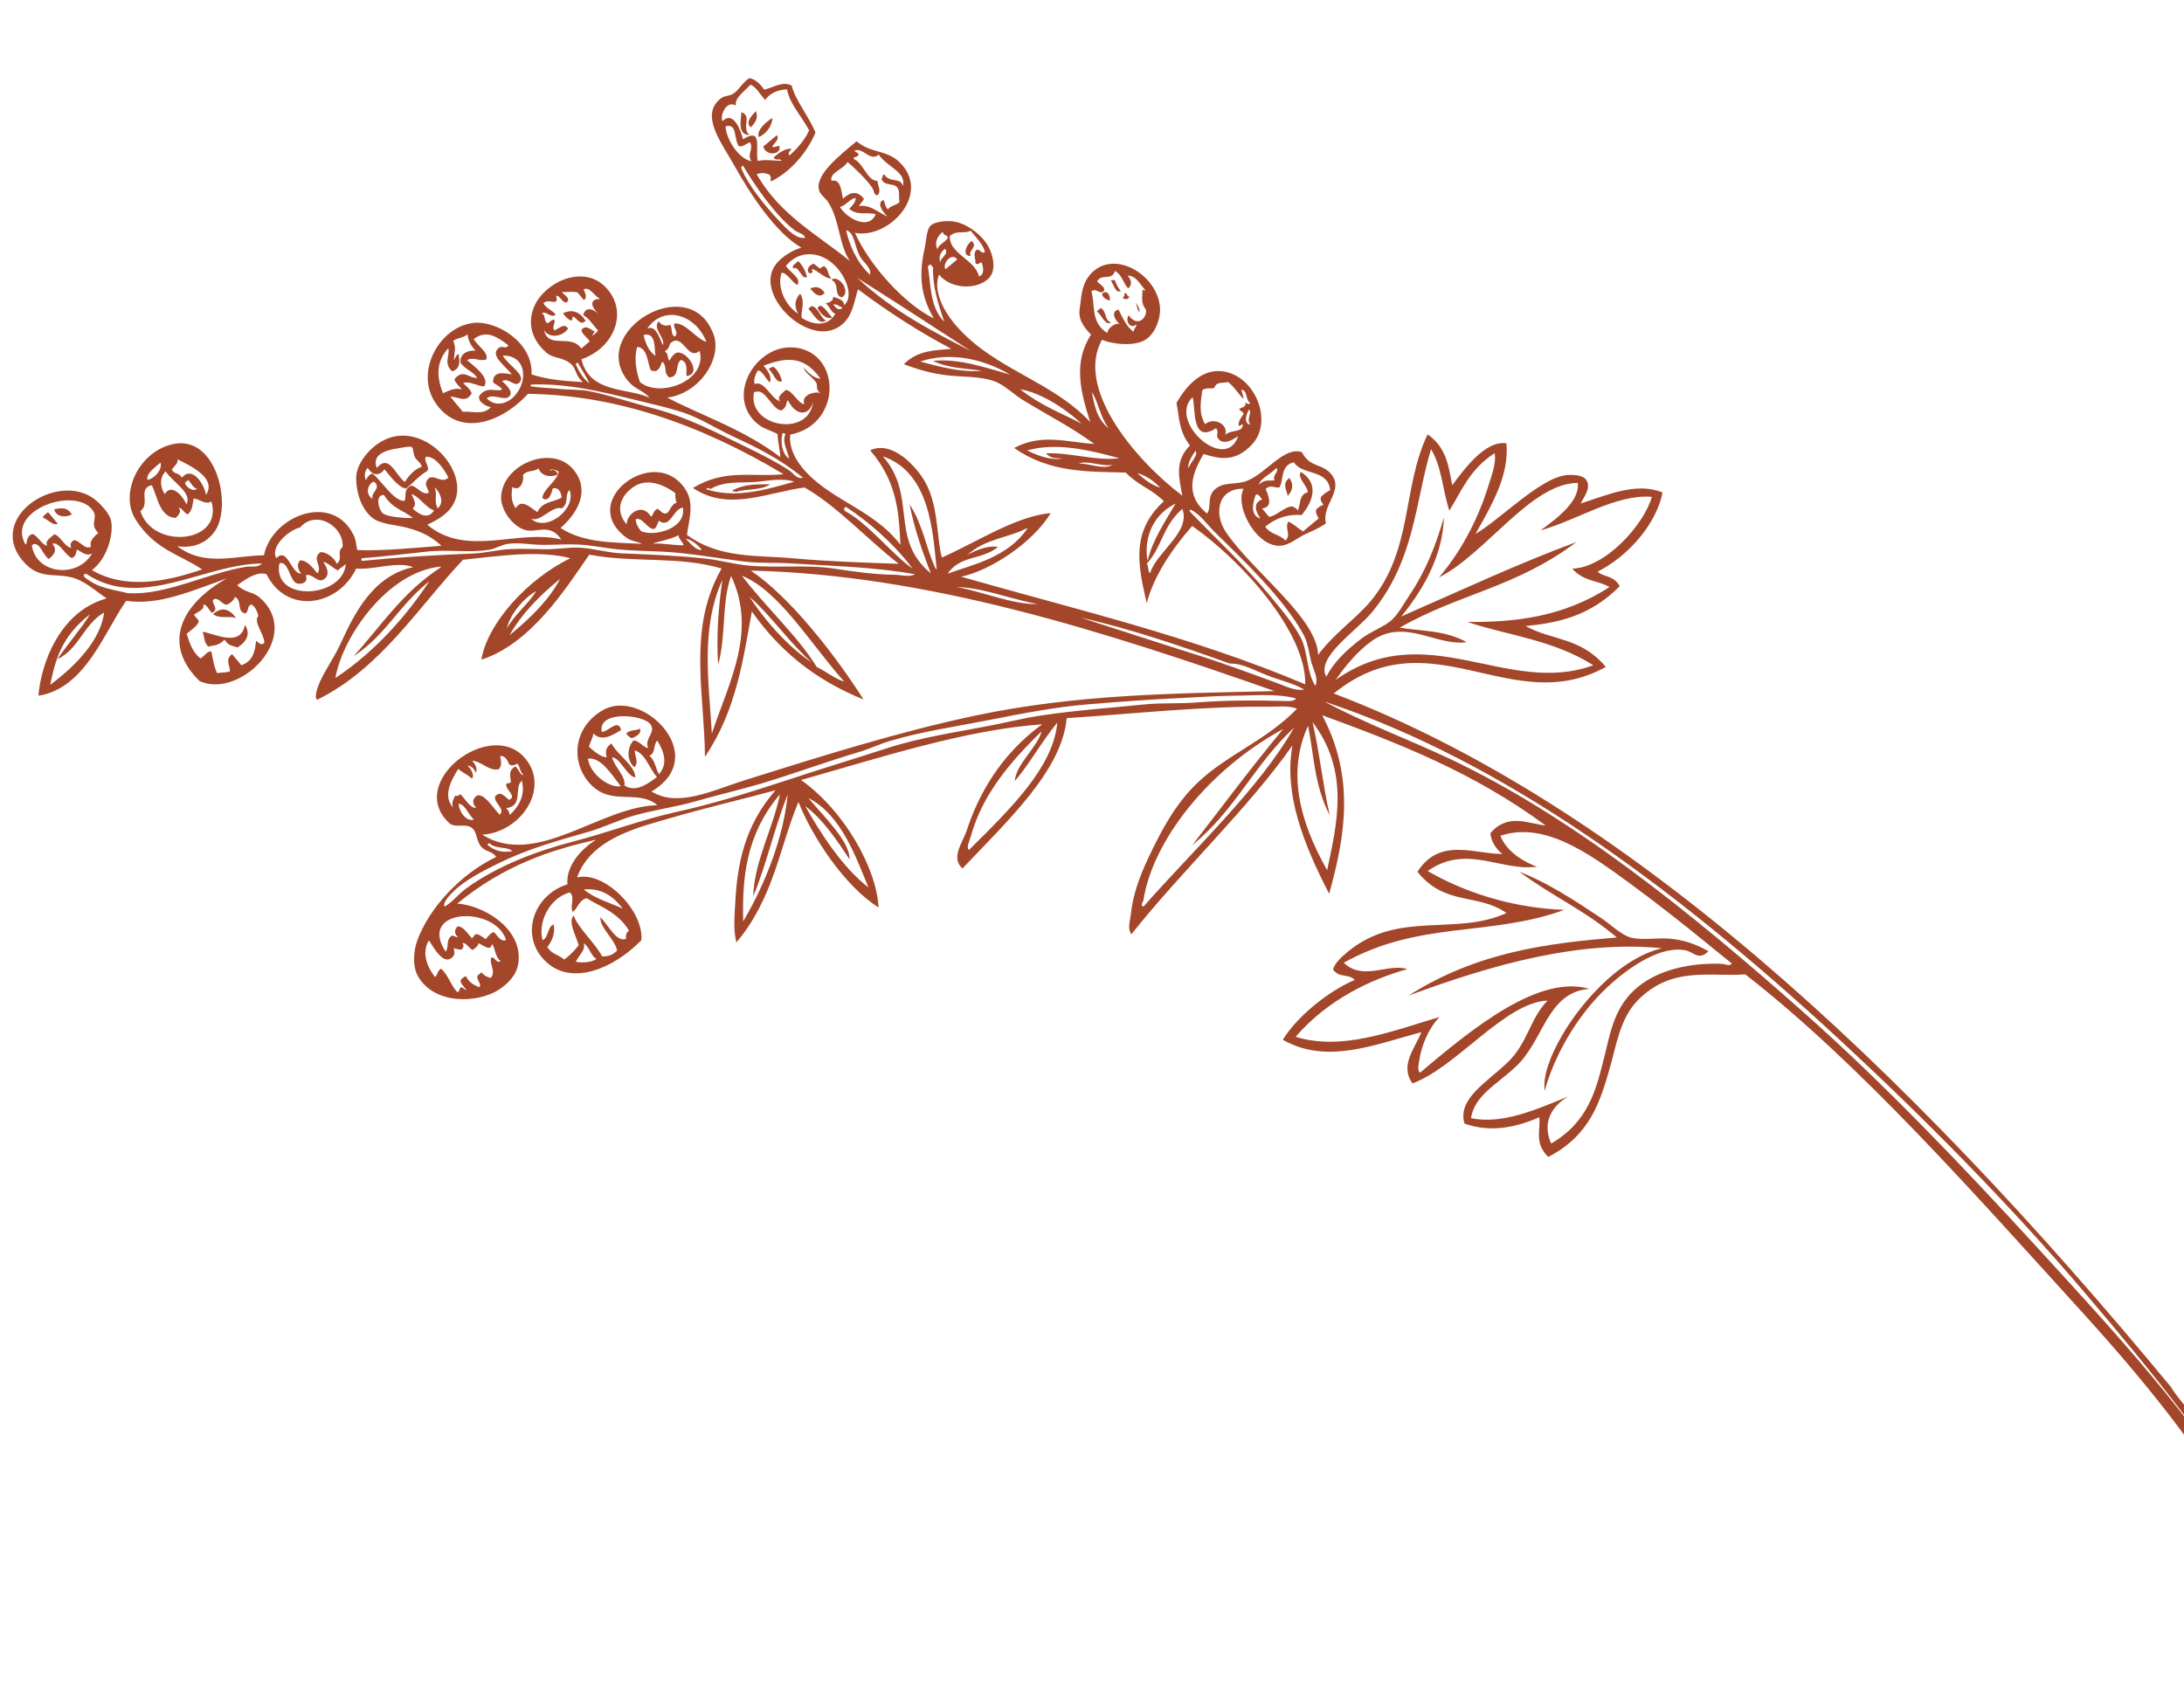 <?xml version="1.0" encoding="utf-8"?>
<!-- Generator: Adobe Illustrator 16.0.0, SVG Export Plug-In . SVG Version: 6.00 Build 0)  -->
<!DOCTYPE svg PUBLIC "-//W3C//DTD SVG 1.1//EN" "http://www.w3.org/Graphics/SVG/1.1/DTD/svg11.dtd">
<svg version="1.1" id="Layer_1" xmlns="http://www.w3.org/2000/svg" xmlns:xlink="http://www.w3.org/1999/xlink" x="0px" y="0px"
	 width="712.943px" height="552.076px" viewBox="-174.057 -48.924 712.943 552.076"
	 enable-background="new -174.057 -48.924 712.943 552.076" xml:space="preserve">
<g>
	<g>
		<path fill="#A3462A" d="M341.917,115.473c1.376-2.578,3.73-5.616,1.524-8.073c-1.261-1.349-4.578-1.388-6.357-1.171
			c-8.637,1.099-21.401,14.47-29.515,19.19c5.506-9.657,11.076-19.309,10.135-29.577c-6.799-1.145-13.758,8.362-17.688,13.653
			c-1.109-5.231-1.556-12.165-8.043-16.595c-8.372,17.41-4.72,37.889-18.703,54.587c-4.691,5.578-12.049,10.579-17.041,17.424
			c-0.335-12.099-21.138-26.971-29.965-39.92c-4.258-6.153-2.833-14.489,5.604-14.341c-3.1,6.413,5.225,20.439,13.178,18.428
			c2.415-0.575,4.606-2.463,6.768-3.479c2.316-1.098,4.586-1.976,6.982-3.667c-1.535-5.954,5.894-10.577,1.854-15.859
			c-2.915-3.802-7.106-2.163-9.707-7.355c-5.901-2.064-11.79,7.175-18.269,9.476c-3.604,1.27-7.623,0.019-10.436,2.941
			c-2.272,2.38-0.812,5.703-2.26,7.617c-7.752-6.365-4.623-13.447-1.154-19.452c5.233,1.625,10.396,2.81,15.938-3.23
			c6.962-7.63,0.727-22.769-10.122-23.806c-6.009-0.625-11.065,4.069-14.653,10.389c0.961,4.585,0.673,9.061,4.4,13.882
			c-5.157,5.08-3.521,10.761-2.474,16.399c-16.314-12.408-34.894-35.461-26.242-50.915c3.735,1.571,11.039,2.236,14.488-0.223
			c3.107-2.153,4.667-7.033,4.459-10.154C204.03,41.401,190.89,32.904,183.048,39.5c-4.271,3.614-4.053,8.625-4.659,12.48
			c-0.498,2.863,0.834,5.452,3.718,8.361c-5.9,8.957-3.464,18.723-0.266,28.531c-12.518-13.345-30.256-16.864-42.777-30.347
			c-5.577-5.968-8.538-12.885-6.585-17.785c4.013,4.955,12.727,4.952,16.321,1.093c2.645-2.784,1.263-8.388-1.079-11.637
			c-2.291-3.166-6.583-6.287-10.706-6.843c-1.477-0.207-5.798-0.141-7.378,1.479c-1.257,1.276-1.332,5.053-1.84,7.251
			c-1.805,8.016-1.661,15.069,2.985,22.963c-9.451-4.617-20.769-17.003-25.758-27.938c11.337,2.134,25.391-13.2,14.231-23.386
			c-4.137-3.766-9.141-2.593-13.675-6.521C99.821,1.978,91.296,8.677,93.509,13.696c0.544,1.215,1.958,2.123,2.64,3.168
			c4.001,6.011,3.437,13.671,7.209,19.442c-9.99-8.28-22.821-14.872-30.436-28.412c1.402-0.392,2.777-0.452,4.073,0.181
			c1.192,0.63-0.128,2.698,1.004,2.05C85.044,6.53,89.877-0.298,92.146-5.597c-1.951-5.077-6.486-10.379-7.781-15.382
			c-2.792-1.569-5.92,0.571-8.91,1.335c-1.569-2.161-3.21-3.547-4.952-3.776c-2.541,1.833-3.367,4-5.352,5.18
			c-1.235,0.736-2.649,0.478-3.849,1.406c-7.044,5.385,0.055,14.292,4.433,22.111c5.425,9.688,13.587,21.949,21.801,26.652
			c-3.388,1.006-7.672,3.666-9.252,6.957c-3.56,7.564,5.118,18.208,13.771,20.073c0.38,0.113,0.773,0.144,1.125,0.213
			c2.673,0.332,5.3-0.247,7.493-2.006c3.694-3.01,4.04-7.539,5.353-11.625c10.068,7.509,20.233,14.059,30.499,19.425
			c-4.946,0.523-10.858,0.3-15.527,5.016c4.825,1.849,9.745,3.247,15.303,3.753c4.991,0.451,11.466,0.26,15.613,2.425
			c2.752,1.417,5.099,3.749,7.725,5.376c8.023,4.991,15.654,8.723,23.512,14.472c-8.629-0.454-17.013-3.556-26.133,1.328
			c11.643,8.186,24.06,7.68,36.426,8.034c4.045,4.229,8.37,5.269,12.432,9.356c-11.243,10.252-8.139,21.81-5.609,33.319
			c2.296-8.661,7.695-17.022,14.842-25.241c15.931,11.125,37.271,34.565,36.912,51.703c-36.945-15.647-75.58-24.597-112.336-35.14
			c9.354-1.938,23.286-10.905,29.272-20.782c-11.5,1.087-23.667,9.241-35.552,14.534c-1.872-6.82-0.91-18.167-6.396-26.211
			c-4.373-6.383-11.285-11.621-16.999-8.785c9.259,10.694,9.355,21.578,9.886,30.83c-9.148-11.931-23.644-14.663-32.285-25.454
			c-2.707-3.414-4.08-6.996-3.722-10.517c16.318-3.137,16.725-24.885,3.359-28.106c-0.387-0.119-0.798-0.172-1.217-0.248
			c-0.476-0.071-1.001-0.115-1.484-0.121c-11.774-0.608-21.599,15.509-11.826,24.522c2.166,2.018,4.21,2.279,7.071,3.773
			c-0.015,2.482,0.783,5.03,0.88,7.524C68.6,91.19,56.051,87.237,43.744,80.896c10.578-1.333,17.949-12.793,15.171-20.513
			c-7.636-21.367-41.512-0.812-27.798,15.259c2.26,2.65,4.363,2.583,6.951,5.323c-6.847-3.316-19.768-1.293-22.31-12.603
			c11.181-3.784,15.893-16.639,6.918-24.405c-5.287-4.55-13.926-2.961-19.636,3.096C-1.514,51.907-2.902,59.87,4.211,66.14
			c2.477,2.168,5.777,1.4,8.437,4.079c1.487,1.514,1.111,3.551,3.592,5.603c-5.638-0.32-11.277-0.703-16.791-2.502
			c0.586-10.521-11.546-17.675-18.991-16.814c-11.09,1.298-19.051,15.858-12.528,25.843c7.438,11.475,21.311,7.182,30.36-2.682
			c28.593,0.327,56.317,9.976,83.433,26.229c-9.793,1.052-19.242-1.896-29.551,4.508c0.129,0.079,0.257,0.15,0.373,0.243
			c11.338,7.389,23.889,1.21,36.019-0.416c10.466,5.914,20.485,16.934,30.764,24.925c-11.6-0.383-23.27-0.777-34.839-1.826
			c-11.307-1.036-23.765,0.195-34.294-7.634c0.576-4.253,1.863-8.385,0.689-12.297c-0.135-0.552-0.391-1.133-0.678-1.628
			c-0.59-1.205-1.481-2.419-2.707-3.543c-10.858-10.1-32.668,7.447-16.771,18.611c1.4,0.954,3.605,1.095,4.718,1.79
			c-8.813-0.49-18.796-0.131-26.518-5.17c7.137-6.295,9.036-13.411,4.115-19.188c-7.096-8.29-23.273-1.467-23.521,9.196
			c-0.091,3.28,2.728,8.588,7.247,10.451c3.991,1.627,8.438-2.502,12.417,3.296c-14.273-3.533-30.798,6.029-43.765-4.815
			c2.479-1.169,5.302-2.66,7.301-4.997c8.502-9.803-6.381-28.059-19.766-23.331c-5.723,2.031-10.223,7.794-10.698,12.127
			c-0.258,2.693,0.438,9.852,5.015,13.765c2.616,2.291,7.943,2.46,11.417,3.378c4.065,1.093,7.631,2.504,11.382,5.937
			c-9.184,0.656-18.408,1.714-27.507,1.399c-0.393-1.77-0.433-3.408-1.135-4.795c-6.889-14.275-26.7-6.429-29.331,6.494
			c-9.532,0.102-19.384,3.827-28.282-2.974c3.946,0.639,8.91-0.213,12.185-4.77c5.872-8.208,0.763-31.496-13.415-28.592
			c-11.185,2.27-17.937,16.114-12.253,24.88c6.282,9.625,13.732,10.896,21.603,16.055c-12.264,4.277-25.361,6.481-36.004,0.225
			c5.451-4.007,7.427-13.098,6.045-16.844c-0.88-2.265-3.225-4.614-4.2-5.476c-11.636-10.859-36.625,4.625-24.437,19.268
			c5.042,6.069,9.885,4.074,15.542,5.339c4.559,1.038,7.414,3.972,11.874,6.959c-15.491,4.333-21.426,21.472-22.274,31.781
			c15.368-2.415,21.479-20.838,28.663-30.998c10.586,1.677,21.815-3.419,32.923-7.351c-14.515,8.03-21.723,21.187-8.946,33.587
			c13.222,5.979,34.031-14.805,19.527-27.335c-2.28-1.979-4.68-1.469-7.263-4c3.29-2.362,6.53-4.488,9.52-3.615
			c6.625,13.357,23.386,10.577,29.304-1.811c6.019,0.479,13.417-2.486,18.617-0.449c-13.248,2.792-19.328,15.376-23.811,25.191
			c-2.28,4.943-5.728,9.423-7.343,13.996c-0.443,1.258-1.066,3.757-0.181,4.083c20.72-10.122,33.32-30.644,47.597-45.687
			c11.618-1.193,24.487-3.244,35.062-0.506c-14.192,6.844-27.241,21.521-29.058,33.128c15.864-5.128,27.161-22.549,35.218-34.309
			c14.286,2.79,29.042,0.372,43.195,4.535c-9.837,17.156-6.706,35.558-5.709,53.71c0.155,2.629,0.252,5.171,0.261,7.777
			c10.323-15.204,12.541-32.221,15.312-47.48c10.838,15.522,24.021,23.723,36.473,28.771c-9.239-14.468-23.739-33.271-36.815-42.091
			c57.943,1.326,115.376,19.837,171.009,39.343c-31.935,0.774-63.987,0.866-97.912,8.036c-24.458,5.178-49.472,13.023-74.664,20.927
			c-10.749,3.361-22.142,9.205-30.86,3.812c5.587-3.269,7.759-7.408,7.732-11.528c-0.119-10.342-14.417-20.419-23.677-14.981
			c-9.964,5.833-10.419,17.504-3.796,24.293c6.873,7.055,15.255,1.337,21.679,6.692c-18.831,0.417-39.452,20.685-57.206,9.62
			c12.612-0.706,22.32-15.107,14.026-24.935c-11.292-13.422-39.515,8.154-24.464,21.425c2.545,1.405,5.42-0.453,7.486,1.67
			c1.305,1.356,1.06,4.065,2.786,5.924c1.539,1.63,3.179,1.095,4.785,3.171c-12.074,5.802-21.964,16.947-25.754,27.174
			c-1.261,3.429-1.713,8.627,0.277,11.94c5.474,9.342,19.692,8.632,26.392,4.191c4.797-3.223,6.421-6.653,6.419-10.368
			c0.061-10.558-12.368-17.242-20.089-17.683c15.662-12.777,30.561-17.46,45.332-20.865c-6.146,3.865-9.833,9.484-9.354,14.585
			c-11.203,3.408-15.988,17.312-6.641,25.58c8.223,7.326,21.443,2.168,30.771-7.336c0.892-9.628-12.076-22.719-20.99-20.506
			c4.582-12.929,20.543-16.487,30.731-19.458c11.581-3.38,23.262-6.064,34.07-9.011c-10.326,11.705-12.559,24.671-13.182,37.113
			c-0.224,4.179-0.652,8.545,0.406,12.569c12.303-14.659,14.099-31.298,20.246-45.866c4.332,11.079,14.92,27.416,26.166,34.463
			c-0.719-13.004-11.26-31.632-25.311-41.626c26.226-7.42,53.649-16.391,78.713-18.189c-13.721,9.983-20.886,23.107-24.712,34.873
			c-1.21,3.641-5.262,8.761-1.305,12.193c14.435-15.288,32.516-31.952,34.015-49.072c21.775-1.402,44.663-3.972,66.046-3.718
			c3.045,0.033,6.244-0.478,9.145,0.636c-9.981,10.32-22.542,14.81-32.32,24.02c-7.597,7.158-12.251,16.348-16.14,24.532
			c-3.033,6.381-5.18,12.433-5.823,18.815c-0.221,1.977-1.149,4.438,0.204,6.286c16.364-20.673,37.962-40.851,52.583-61.653
			c-2.848,15.494,3.401,31.844,11.98,48.423c5.254-18.887,8.499-37.949-2.273-58.298c24.59,9.039,49.15,18.455,72.961,36.01
			c-5.738-0.576-12.218-4.201-18.031,2.468c0.02,2.069,1.564,5.147,3.885,6.802c-8.817,0.167-20.399-5.655-27.717,5.845
			c9.073,11.293,19.572,6.846,29.077,13.448c-16.518,7.634-35.34-0.984-51.809,12.642c-1.975,1.645-4.25,3.664-4.832,5.817
			c2.195,2.939,4.834,1.171,7.117,3.399c-8.376,3.492-18.781,11.801-23.506,19.531c14.252,8.169,29.846,1.633,45.216-2.485
			c-2.09,5.441-7.109,10.689-2.916,16.739c14.365-5.21,30.207-26.484,44.133-27.048c-5.714,5.771-6.485,13.882-12.987,20.124
			c-6.936,6.664-16.517,11.944-14.147,20.031c7.82,2.812,16.009,1.652,24.432-2.063c0.458,4.281-1.733,8.306,2.902,12.968
			c13.728-7.033,16.978-18.225,20.069-28.867c2.151-7.455,3.392-16.499,9.282-22.394c11.164-11.209,23.66-7.465,34.989-8.349
			c37.234,28.969,74.07,70.812,110.849,111.271c22.028,24.251,43.277,50.98,55.68,76.32c0.573-1.681,1.193-3.359,1.715-5.059
			c-1.158-2.165-2.307-4.349-3.517-6.478c-16.688-29.839-45.31-60.505-69.09-86.508c-25.043-27.381-50.746-54.17-75.714-76.362
			c-38.177-33.987-76.998-64.981-116.527-83.629c-13.326-6.28-27.001-11.322-40.338-18.37c0.13-0.191,0.267-0.115,0.376,0.032
			c57.266,19.165,112.229,59.246,166.737,109.541c27.127,25.086,55.388,53.462,80.733,83.274
			c22.131,26.04,43.146,51.947,57.621,77.538c0.344-1.06,0.643-2.125,0.978-3.182c-6.632-11.499-13.72-23.039-23.267-34.829
			c-2.699-2.454-4.925-5.27-6.979-8.307c-0.087-0.116-0.083-0.218-0.146-0.331C446.625,297.352,355.346,213.214,261.333,177.5
			c31.69-25.71,57.896,8.492,88.807-8.677c-8.239-9.81-17.474-8.517-26.167-13.336c9.807-1,20.734-2.875,30.728-13.038
			c-2.074-3.695-5.595-2.939-7.203-4.748c9.101-4.655,16.268-12.823,19.548-20.581c0.775-1.814,1.278-3.571,1.605-5.26
			C360.159,108.412,350.97,112.592,341.917,115.473z M242.663,103.831c0.912,1.435-1.674,2.582-0.572,4.055
			c-1.714,0.299-3.337-0.501-5.213,1.473C237.439,107.172,240.49,106.098,242.663,103.831z M239.093,110.726
			c1.646-1.597,3.023-0.162,4.552-0.546c1.449-2.634,0.201-7.104,4.662-8.174c2.847,4.426,11.078,2.108,11.866,9.095
			c-0.948,0.493-1.925,1.137-2.923,2.087c-0.374,0.776-0.204,1.672,0.75,2.6c-0.768,0.514-1.499,0.653-2.313,1.559
			c-0.533,0.928,0.251,2.003,0.716,2.999c-1.687,1.405-3.383,2.81-5.068,4.22c-1.638-0.864-3.169-2.57-4.808-3.174
			c-1.414,1.954,1.115,4.267-0.956,6.177c-2.138-2.236-4.541-1.719-6.622-4.517c4.148-3.341,8.054-4.104,11.881-3.805
			c3.612-4.211,5.933-10.252-0.263-14.11c-1.231,2.037,2.175,4.5,2.306,6.67c-2.98,0.706-2.292,3.894-3.267,5.951
			c-0.568-0.877-1.221-1.084-1.852-1.333c-2.412,0.036-5.108,3.095-7.535,3.414c-0.767-0.917-1.524-1.836-2.294-2.758
			C241.691,116.648,239.977,112.874,239.093,110.726z M235.783,112.78c0.875-0.962,1.498,0.72,2.215,1.37
			c-3.212,1.031-2.157,4.07-0.573,6.226C233.897,119.407,234.983,115.125,235.783,112.78z M234.173,89.74
			c-2.532-0.394-1.298-3.57-0.525-4.929C234.866,85.768,232.564,88.104,234.173,89.74z M218.397,78.514
			c1.389-1.083,2.635-0.397,3.965-0.79c0.546-2.173,2.978-1.465,4.496-1.929c2.075,1.664,3.204,3.697,4.967,5.52
			c0.09-0.965-0.444-1.947-0.701-2.987c2.13,0.127,1.25,3.002,2.919,4.378c-0.597,0.652-1.038-0.033-1.563-0.154
			c0.263,1.392-0.836,1.421-1.929,1.973c-0.285,0.591,1.106,0.749,1.395,1.688c-0.874,1.161-1.704,2.334-1.682,3.571
			c0.348,1.132,0.975-0.693,1.365-0.063c0.015,2.733-3.945,1.546-5.741,3.344c1.24-3.536-3.895-5.902-6.552-3.488
			C217.08,85.7,217.994,82.141,218.397,78.514z M215.246,80.777c1.104,3.257-0.57,15.468,7.683,10.096
			c1.134,1.567-0.284,2.093,0.667,3.383c1.536,2.056,4.119,0.868,6.516-0.77C226.064,105.688,206.996,88.578,215.246,80.777z
			 M216.177,98.271c1.185,1.34-1.919,3.994-2.291,5.838C213.558,102.083,214.971,100.17,216.177,98.271z M182.232,46.264
			c1.433-1.424,2.525,1.017,3.922-0.033c1.166-1.313-1.994-2.815-2.045-3.316c1.405-2.67,4.879-0.004,5.786-3.367
			c2.407,1.225,2.935,4.544,4.367,5.671c1.364-1.238,1.026-2.646-0.209-4.111c2.455-0.209,3.943,2.502,5.815,4.828
			c-0.335,0.03-0.641-0.125-0.96-0.287c0.066,2.153-0.774,4.232,1.16,6.562c0.196,3.226-3.113,5.58-5.635,1.82
			c-1.308,1.449,0.34,4.792,2.463,2.976c0.179,0.847-1.128,1.585-0.816,2.469c-2.516-1.735-3.844-5.055-5-7.314
			c-2.525,0.548-1.45,3.13,0.355,4.734c-1.45-0.543-3.976,1.324-3.991,2.951C181.866,56.37,183.526,50.631,182.232,46.264z
			 M182.345,79.123c1.898,2.433,2.647,8.078,5.578,11.862C183.653,87.588,183.184,82.868,182.345,79.123z M97.353,10.12
			c-0.685-2.697,3.93-3.738,5.266-6.154c2.351,2.042,5.985,5.41,8.03,8.363c0.691,0.978,0.461,2.479,1.727,2.514
			c1.43-1.439,0.025-3.144,0.031-4.69c-3.44-0.053-4.495-5.708-7.758-7.173c-0.213-0.901,1.062-0.394,1.483-1.222
			c0.375-0.87-0.923-0.767-1.229-1.501c2.788-1.179,5.009,3.733,7.9,1.312c2.784,4.14,9.126,5.606,7.861,10.307
			c-0.543-3.018-4.311-0.938-6.1-3.871c-0.956,0.433-0.157,1.027-0.918,1.461c1.011,2.445,3.885,1.374,5.042,2.625
			c1.204,1.308,0.476,3,0.911,4.97c-1.623,1.346-3.134,1.178-3.744,2.396c-1.147-1.08-0.922-2.044-1.477-3.083
			c-2.267,0.807-0.629,3.572,1.271,5.407c-3.066-1.39-6.014-4.138-9.279-3.392c0.269-0.801,1.314-1.573,1.599-2.387
			c-2.066-2.707-4.359-2.365-6.842-0.053C100.616,14.103,100.598,9.295,97.353,10.12z M100.098,18.595
			c1.632-0.039,3.521-2.869,5.157-2.863c0.072,1.267-1.008,2.408-2.091,3.537c2.728,2.339,5.787,0.929,8.641,1.755
			C109.719,26.221,102.595,22.722,100.098,18.595z M66.169-14.428c-0.556-2.463,2.703-4.582,4.727-6.818
			c1.725,0.425,3.219,3.29,4.843,4.941c1.911-2.715,4.857-3.329,7.152-3.432c0.583,4.294,4.786,8.906,7.189,13.352
			c-1.25,2.825-3.451,5.553-6.415,8.234c-0.614-0.784-0.017-1.438,0.749-2.083c-1.768-0.576-4.601,1.427-5.918,2.767
			c0.796,1.238,1.817,0.037,2.648,1.02c-2.607,0.043-5.174-0.526-7.821,0.066c-0.992-3.415,1.896-11.258-4.831-7.09
			c-0.545-2.25-2.948-9.63-6.7-5.873C60.83-11.309,63.191-16.368,66.169-14.428z M62.812-7.698c3.951-1.022,2.592,4.179,4.301,6.455
			c1.131,0.497,2.461-0.854,3.63-1.23c1.367,2.214-1.121,3.971,0.504,6.207C66.87,2.902,62.838-3.884,62.812-7.698z M73.281,72.077
			c1.472-0.214,2.624,2.771,3.979,3.873c0.655-1.692-0.337-3.568-2.07-5.476c6.552-2.465,12.982-3.848,18.593,4.252
			c-1.946-0.102-3.751-1.659-5.54-3.639c0.612,2.011,2.989,3.022,4.234,5.086c0.41,1.074-0.379,2.054,1.261,3.236
			c-1.852-0.655-6.411,0.623-5.223,3.639c-2.119-0.264-3.888-4.473-6.026-4.666c-1.345,1.179-3.011,2.333-1.894,3.738
			c-2.875-0.787-5.234-7.059-8.29-5.638C71.796,74.94,72.57,73.49,73.281,72.077z M72.063,79.196c0.218-0.252,0.42-0.286,0.587-0.14
			c3.062-1.279,5.356,5.697,8.253,6.021c2.128-0.877,1.539-2.886,2.265-3.302c2.722,5.488,7.195,5.049,8.184,0.352
			C90.302,94.095,69.809,90.554,72.063,79.196z M81.372,92.563c0.357-0.113,0.678-0.087,0.97,0.296
			c-1.147,2.482,0.627,5.265,1.228,7.919C81.055,99.392,80.726,94.895,81.372,92.563z M-157.668,174.67
			c1.63-7.931,3.61-15.849,13.056-23.059c-3.116,4.932-7.346,9.751-10.726,14.673c7.043-3.233,8.539-11.346,15.275-15.228
			C-141.116,159.398-148.265,167.686-157.668,174.67z M-89.71,152.164c-1.811,1.976,1.995,5.961,1.938,8.779
			c-1.024,1.14-1.815-0.112-2.7-0.648c-0.278,2.81-0.788,6.714-4.813,7.973c-0.999-1.197-1.996-2.409-3.005-3.615
			c-2.417,1.693-0.66,3.732-0.706,5.616c-1.414,0.517-2.763,0.278-4.166,0.596c-1.142-2.383-1.389-4.688-1.891-7.01
			c-1.062-0.556-2.349,1.542-3.536,2.207c-2.822-2.183-3.616-5.414-4.539-8.036c1.555-1.432,3.976-2.762,3.926-4.349
			c-0.537-0.616-1.066-1.256-1.589-1.884c0.874-0.677,3.913-1.891,3.019-3.25c1.099-0.421,1.936,1.804,2.893,2.617
			c2.605-1.197-0.2-2.889,0.396-4.258c1.685-1.222,2.959,1.819,4.555,1.586c1.12-0.529,2.209-1.435,2.581-2.517
			c2.438,1.077,0.45,4.882,3.406,5.411c1.265-0.931,0.343-2.067,1.834-2.973C-90.649,149.007-90.004,151.016-89.71,152.164z
			 M0.99,144.047c-2.456,4.129-7.46,8.05-9.532,12.226C-8.003,152.852-4.206,147.058,0.99,144.047z M-7.762,158.499
			c3.566-6.31,9.153-12.455,16.547-18.423C5.463,146.413-0.377,152.53-7.762,158.499z M-19.351,218.654
			c-2.634,0.826-4.921-2.773-4.991-5.175C-22.148,213.754-21.424,216.71-19.351,218.654z M-7.677,217.178
			c-0.059-0.74-0.316-1.483-1.156-2.261c5.715-0.517,2.488-6.913,5.125-8.931C-2.699,209.933-3.902,213.68-7.677,217.178z
			 M-24.471,202.118c1.439,1.312,2.96,1.72,4.4,3.156c0.955-0.495,0.189-2.836-1.372-4.228c1.048-0.101,2.381,1.194,2.698,2.406
			c0.582-1.256,0.049-2.613-1.177-4.018c3.01,0.157,5.661,3.633,8.738,2.749c1.099-1.336,0.637-2.819,0.39-4.257
			c1.516-0.189,2.365,1.189,2.893,2.617c0.831,0.771,1.789,0.345,2.753-0.158c0.992,1.266,0.616,2.404,2.004,3.715
			c-1.197,0.137-1.387-1.794-2.683-2.799c-2.558,1.526-1.491,3.392-1.459,5.159c-0.483,0.467-0.923,0.235-1.41,0.447
			c-0.714,1.426,2.189,3.188,1.737,4.658c-0.282,0.248-0.562,0.473-0.842,0.715c-1.48-1.062-2.837-3.216-4.592-1.204
			c-0.76,1.88,3.574,4.231,1.415,5.988c-2.617-2.833-6.562-9.376-8.579-4.693c-0.06,0.776,0.056,1.557,0.958,2.431
			c-1.846,0.287-3.419-2.593-5.08-4.361c-0.327,0.02-1.027,0.831-1.803,0.398c-0.57,1.333-1.407,2.618-0.556,4.059
			C-29.596,211.057-26.922,206.085-24.471,202.118z M20.677,264.159c-1.546,1.159-4.678,1.334-6.743,0.942
			c0.713-2.004,3.424-3.857,2.514-6.035C18.202,259.881,18.828,263.313,20.677,264.159z M31.29,254.943
			c-1.236,0.827-0.997,1.749-1.006,2.668c-3.11,1.21-5.603-4.357-8.358-7.031c-0.19,3.456,4.926,7.365,5.461,10.88
			c-1.728,1.719-3.312,1.894-4.885,1.889c-2.251-4.382-7.697-9.056-9.317-13.374c-1.901,2.228,0.833,6.598,1.654,9.745
			c-1.265,1.573-2.634,3.139-4.739,4.637c-1.804-1.653-3.777-1.518-5.495-4.013c1.786-2.381,2.652-4.836,2.044-7.439
			c-2.048,0.829-1.595,4.321-3.59,5.144c-1.532-5.362,1.766-13.526,8.847-15.622c1.923,1.529-0.033,4.271,0.99,6.363
			c1.503-0.782,1.888-3.726,4.516-4.479C22.008,247.173,27.659,248.933,31.29,254.943z M29.224,247.737
			c-4.243-2.026-8.589-2.945-12.72-6.258C20.975,241.043,25.268,242.485,29.224,247.737z M199.206,247.094
			c-1.191-0.375-0.075-1.615,0.007-2.164c3.011-19.314,21.108-42.51,45.611-55.835c-10.491,12.59-19.858,25.292-29.688,37.941
			c14.304-11.718,19.904-25.935,33.246-38.391C236.98,208.596,216.319,227.674,199.206,247.094z M259.173,235.185
			c-9.256-16.369-13.01-32.225-6.244-47.108c1.916,8.916,1.943,19.331,7.092,29.2c-2.313-10.194-3.269-20.26-5.612-30.429
			C266.746,203.023,262.275,220.418,259.173,235.185z M383.384,259.258c0.452,0.388,0.905,0.717,1.321,1.084
			c2.294,1.827,4.44,3.617,6.604,5.334c-0.821,0.966-2.14,0.167-3.154,0.103c-7.654-0.365-19.259,0.822-27.472,7.458
			c-7.806,6.319-9.081,15.139-11.112,23.241c-2.584,10.198-5,20.806-17.246,27.949c-2.555-5.447-1.163-11.4,5.521-15.343
			c-10.771,4.419-21.558,9.159-31.726,7.064c1.238-7.558,8.45-10.929,14.844-17.021c9.099-8.648,9.923-24.035,23.83-25.201
			c-16.264-4.666-37.22,12.04-55.315,27.4c-0.934-0.843-0.443-2.597-0.218-4.13c0.689-4.332,2.648-9.885,6.569-14.071
			c-15.883,4.759-31.913,11.094-46.94,6.469c10.449-12.224,24.939-18.914,36.451-22.091c-6.01-2.105-14.459,4.025-20.731-2.095
			c24.743-13.831,47.694-8.403,71.985-17.266c-14.424-0.517-30.27-4.422-44.612-12.67c10.395-7.338,19.704-2.545,29.335-1.434
			c0.665,0.075,1.293,0.123,1.943,0.182c1.468,0.041,2.94,0.014,4.462-0.173c-3.272-1.107-9.739-4.32-11.995-10.092
			c14.334-4.806,28.783,5.664,42.376,15.61C366.72,245.891,375.391,252.729,383.384,259.258z M141.692,132.305
			c6.039-5.507,13.253-5.453,19.796-8.936c-6.371,9.655-17.968,12.07-26.221,14.999c4.284-6.132,11.056-4.358,16.446-8.673
			C149.286,129.037,145.003,130.332,141.692,132.305z M37.195,58.386c5.567-8.026,15.964-4.487,19.349,4.329
			c-3.523-1.119-6.706-6.295-10.384-6.041c-0.843,1.35,1.738,3.018-0.012,4.3c-1.245-0.632-0.671-2.616-1.401-3.84
			c-1.346,0.452-2.65,0.404-3.807-1.153c-2.11,2.352,2.18,5.285,1.426,7.781C41.573,62.71,40.284,56.791,37.195,58.386z
			 M36.034,60.438c4.236-1.022,3.428,4.616,3.875,6.797C37.452,65.644,36.499,62.509,36.034,60.438z M33.917,64.338
			c3.402,0.219,3.378,5.077,4.402,7.458c0.45,0.751,1.024,0.091,1.519,0.524c2.032-0.874,1.688-2.78,2.433-3.104
			c1.597,1.762,0.089,3.276,2.078,5.087c3.663-0.197,1.8-4.076,3.848-5.718c2.476,0.685,1.678,3.626,1.853,5.271
			c5.414-0.688-0.136-8.796-3.411-7.549c-1.237,0.783-1.647,1.679-2.18,2.538c-0.821-1.052-0.082-1.965-1.485-3.089
			c2.08-1.227,0.877-2.151,2.431-3.091c3.677-2.208,5.111,6.198,8.927,2.965c2.6,9.959-13.249,15.509-19.508,10.156
			C33.485,71.874,32.921,68.028,33.917,64.338z M3.515,58.821c1.547,2.721,5.845,2.42,7.881-0.454
			c-1.319-2.07-3.012,0.12-4.542,0.562c-0.762-1.166,0.389-2.178,0.092-3.311c-0.702-0.787-1.667,1.159-2.441,0.953
			c-1.2-1.164-0.247-2.102-1.649-3.294c1.565-0.635,2.85,1.705,4.443,0.605c-0.544-1.382-3.357-2.1-3.942-3.877
			c1.41-1.112,2.613-0.163,3.944-0.42c0.704-0.582,0.254-1.28,0.177-1.933c1.266-0.283,2.223,2.81,3.532,2.075
			c1.322-1.269-0.814-2.181-1.667-3.284c1.714,0.023,3.419-0.272,5.096,0.085c0.692,0.841,1.396,1.695,2.101,2.535
			c1.344-1.045,0.275-2.32-0.064-3.526c2.053-1.05,3.676,2.559,5.574,3.234c-2.892-0.438-4.098,1.696-0.632,4.851
			c-1.698-1.471-4.184-2.803-5.125,0.315c1.963,0.937,3.738,3.985,4.823,4.945c-0.059,0.635-1.09,1.199-1.722,1.788
			c-0.097-0.473,0.398-0.871,0.707-1.312c-1.385-0.636-2.663-2.257-4.23-0.778c-0.51,1.199,1.832,2.646,2.575,3.969
			c-0.917,0.757-1.849,1.52-2.759,2.292C12.173,59.877,5.026,65.294,3.515,58.821z M13.848,69.948
			c0.218-0.183,0.423-0.342,0.638-0.526c1.29,2.257,2.83,4.565,3.87,6.788C16.276,74.849,14.71,71.849,13.848,69.948z
			 M-27.717,64.761c0.615,2.524-1.68,4.8,1.249,7.55c3.041-0.9,2.383-3.828,2.099-5.687c-1.111,0.621-0.914,1.359-1.552,2.005
			c0.121-2.074,0.899-4.088-0.208-6.254c1.607-1.171,3.079-0.832,4.698-2.13c0.156,1.707,0.852,3.47,2.64,5.342
			c-2.491-0.324-5.482,1.077-4.871,4.046c1.749,2.229,3.688,2.482,5.42,4.799c-2.511,0.354-4.669-3.173-7.476,0.477
			c0.164,1.07,1.689,2.252,2.425,3.361c-1.95-0.773-4.053,0.276-6.172,1.188C-31.474,74.331-31.857,69.324-27.717,64.761z
			 M-13.842,84.019c-2.458,2.769-6.242,1.185-9.127,1.516c-1.366-1.637-2.709-3.261-4.053-4.889c2.3-0.301,4.968,2.338,6.934-1.123
			c-0.359-1.289-1.814-2.479-2.805-3.363c2.414-0.82,4.582,1.117,6.94,1.021c1.754-3.004-3.402-6.542-5.667-8.54
			c2.201-1.17,4.118,0.584,6.275-0.206c1.035-1.985-2.779-4.436-4.083-6.638c4.14-3.211,7.756-0.706,11.342,2.034
			c-0.869,1.438-2.006-0.126-3.2,0.874c-2.933,2.443,1.903,5.523,4.3,8.607c-2.229-0.374-6.243-1.317-6.106,2.567
			c0.96,0.932,1.97,1.088,2.921,2.234c-1.004,1.302-4.956-1.394-7.436,2.243C-18.211,82.289-15.196,83.826-13.842,84.019z
			 M-7.134,81.316c-2.644,2.072-5.921,2.068-8.006-0.155c1.872-1.917,6.034,1.235,7.515-0.868c0.927-1.316-0.688-3.131-2.507-4.732
			c2.071-1.527,4.181,2.439,5.851,0.16c1.708-2.397-3.684-5.234-5.672-8.544C-1.701,66.944-1.506,76.81-7.134,81.316z
			 M56.445,110.792c0.529-0.709,0.929-0.232,1.378-0.051c4.482-2.597,9.435-2.01,13.884-2.256c4.458-0.243,9.12-1.547,13.52-0.14
			C75.445,111.166,65.688,113.871,56.445,110.792z M69.82,97.163c-10.193-4.953-19.762-9.961-30.699-12.796
			c-7.236-1.86-14.371-4.328-21.197-5.648c-2.625-0.51-5.997-0.306-9.122-0.642c-3.526-0.366-6.779-0.38-9.696-0.881
			c0.143-0.197,0.031-0.388,0.245-0.574c11.827-0.401,22.36,2.187,34.34,5.109c5.174,1.258,10.676,2.519,15.648,4.152
			c5.15,1.762,10.132,4.959,15.547,7.514c8.119,3.809,15.327,7.236,23.181,13.655c-2.003,0.596-3.173-1.522-4.464-2.366
			C79.486,101.964,74.405,99.388,69.82,97.163z M35.231,124.5c-1.169-1.354-1.697-2.63-1.787-3.87
			c2.241-0.965,3.975,3.623,6.161,3.102c0.93-0.831,0.891-1.739,1.422-2.624c3.772,2.675,4.411-3.662,7.828-4.332
			C50.049,123.717,39.558,126.396,35.231,124.5z M55.026,130.626c-1.852,0.153-3.483-1.835-5.154-3.604
			C51.562,127.1,54.069,129.255,55.026,130.626z M47.447,125.815c-0.107,1.033,1.408,2.224,1.662,3.285
			c-3.413,0.067-6.72-0.75-10.135-0.534C41.008,127.769,44.71,127.276,47.447,125.815z M33.086,109.836
			c4.382-2.752,9.656-0.411,13.267,2.195c0.167,1.062-0.116,2.069,0.51,3.16c-1.768,0.344-2.355,3.087-3.256,3.428
			c-1.084,0.499-2.022-0.705-2.993-1.444c-1.674,0.733-1.305,2.387-2.202,2.534c-3.021-4.943-8.201-0.395-7.856,2.614
			C26.473,117.763,28.571,112.673,33.086,109.836z M-6.842,110.086c2.683,1.646,3.968-2.044,3.498-3.977
			c1.781-1.748,3.319-0.8,5.071-2.081c1.126,2.716,3.976,2.836,6.069,2.117c0.584-1.082-1.445-2.148-2.227-1.381
			c-0.487-0.791,2.021-0.294,2.723,0.246c-0.277,3.049-5.09,5.664-5.299,8.71c2.169,1.545,3.025-1.802,3.419-3.206
			c1.898-0.375,2.73,1.271,2.865,3.01c-2.53,1.542-6.449,1.301-7.875,4.761c-2.204-1.301-5.117-4.667-7.127-1.261
			C-7.388,114.6-7.064,112.339-6.842,110.086z M-0.75,120.435c3.159,1.265,6.93-4.391,10.085-3.381
			c2.535-1.889,0.773-4.109,2.506-6.034C14.299,117.037,4.491,125.067-0.75,120.435z M-32.381,117.713
			c-1.86,3.156-4.937,1.318-6.987-0.628c1.698-1.416,0.161-3.108-0.337-4.733C-37.171,113.23-34.919,116.958-32.381,117.713z
			 M-31.16,117.05c-1.42-2.456,0.099-4.56-1.104-6.944C-30.39,111.764-28.892,115.093-31.16,117.05z M-44.209,97.468
			c1.27-0.179,4.116-0.876,4.714-0.352c0.227,0.241,0.471,2.476,0.883,3.217c0.785,1.365,1.901,1.708,2.258,3.131
			c-1.986,0.626-4.071,2.5-5.54,4.98c-3.12-2.258-5.104-9.379-9.171-4.569C-52.864,99.415-47.844,97.983-44.209,97.468z
			 M-53.99,103.815c1.578,2.809,4.036,2.551,5.437,0.485c2.285,2.757,4.549,5.825,7.041,6.327c2.476-2.048,4.322-4.292,6.995-5.829
			c0.78-1.409-1.277-3.109-0.558-4.532c2.81-0.57,5.995,3.85,7.392,6.734c-2.482,2.484-5.512-2.323-7.167,1.301
			c-0.512,1.163,0.286,1.981,0.852,3.598c-2.132,1.168-3.848-2.057-5.843-2.287c-2.819,1.486-1.301,3.383-2.224,5.053
			c-3.705-0.259-6.896-5.97-10.336-8.949c-0.972,0.047-1.98,1.403-2.153,2.143C-55.09,107.212-55.258,104.926-53.99,103.815z
			 M-52.048,108.298c2.855,2.135-1.256,3.642-0.326,5.637C-54.897,112.631-54.154,109.195-52.048,108.298z M-49.265,118.521
			c-1.233-1.266-2.403-5.96,0.533-5.82c2.958,4.645,6.33,4.882,9.478,7.511C-40.701,120.278-47.751,120.049-49.265,118.521z
			 M-109.742,110.431c-0.66,1.436-3.525,0.062-3.951-1.737c0.36-0.292,0.716-0.576,1.071-0.883
			C-111.665,108.64-110.812,110.854-109.742,110.431z M-117.984,104.396c0.767-1.112,2.221-2.145,1.862-3.348
			c3.906,1.943,13.006,6.066,9.312,11.604c-0.326-2.83-4.25-9.837-7.896-5.625C-115.706,105.185-116.979,106.174-117.984,104.396z
			 M-121.684,102.106c0.727,2.009-1.643,5.118-4.232,5.659C-126.398,105.7-123.743,103.926-121.684,102.106z M-119.996,104.983
			c2.62,3.855,8.69,6.854,6.829,10.796c-0.954-2.286-4.723-7.249-7.11-3.382C-121.609,110.576-122.216,107.128-119.996,104.983z
			 M-128.232,117.951c3.39-2.485-1.035-7.386,3.732-8.479c1.863,3.758,2.571,10.562,7.803,10.681
			c0.404-0.383,2.27-2.074,0.892-3.249c1.133-0.279,2.021,2.077,3.145,2.052c1.614-1.642,1.406-3.375,1.828-5.11
			c1.944,0.1,3.7,2.223,5.78,0.921C-101.012,128.467-124.144,130.718-128.232,117.951z M-143.657,117.874
			c1.652,2.49-1.307,4.243,1.671,7.198c-1.626,1.416-2.993,2.857-2.353,4.479c-2.08,1.243-3.708-2.222-5.676-2.085
			c-1.109,0.742-1.129,1.581-0.812,2.461c-1.941-0.112-3.556-3.911-5.467-4.413c-1.416,1.187-3.276,2.307-2.302,3.701
			c-1.749-0.028-3.195-3.425-4.91-3.781c-2.336,0.746-1.533,3.723-2.272,3.328C-172.201,117.666-149.252,109.513-143.657,117.874z
			 M-163.666,129.144c0.148-0.108,0.282-0.246,0.417-0.347c2.272-0.715,2.976,3.122,5.055,4.773c2.146-1.515,2.76-3.157,1.23-4.981
			c2.353-0.706,4.202,3.891,6.411,4.697c1.577-0.842,1.209-1.842,1.633-2.795c1.625,0.811,3.159,2.384,4.958,1.229
			C-148.712,140.107-162.351,138.549-163.666,129.144z M-93.717,136.146c-12.427,1.917-26.284,9.455-38.704,8.582
			c-4.716-1.221-9.518-1.481-14.017-5.207c-0.36-0.283-0.062-0.521-0.305-0.81c0.292-0.363,0.522-0.077,0.802-0.316
			c17.925,12.074,38.348-3.202,57.411-3.349C-89.832,136.5-92.041,135.881-93.717,136.146z M-82.858,134.988
			c2.832-0.913,3.328,5.01,5.289,6.361c1.133,0.772,4.43,0.299,3.34-2.446c2.033-0.738,3.646,2.354,5.547,1.492
			c2.233-1.03,1.868-3.513,0.143-5.855c1.679,0.281,3.2,2.114,4.835,2.791c0.662-0.912,1.424-1.017,2.538-2.113
			C-62.092,146.454-85.24,147.851-82.858,134.988z M-64.103,135.149c-0.992-2.226-3.484-3.845-5.313-3.809
			c-3.075,2.065,0.808,4.749-1.028,6.934c-1.81-2.312-3.642-4.367-5.674-4.22c-1.106,1.321-0.781,2.776,0.394,4.333
			c-2.415-0.046-3.301-3.968-5.531-5.786c-0.818-0.411-1.674-0.288-2.617,0.736c-2.082-4.01,4.301-9.262,7.761-10.05
			c5.379-6.094,14.454-0.142,13.882,6.373C-64.329,131.339-61.945,133.435-64.103,135.149z M-30.382,136.471
			c-12.208,7.879-19.635,19.394-28.275,28.893c10.826-7.162,14.759-16.628,24.744-24.501c-7.045,10.667-17.242,22.675-30.657,31.583
			c2.26-13.419,17.016-34.648,34.225-36.357C-29.931,135.923-30.18,136.308-30.382,136.471z M58.321,190.574
			c-0.871-16.059-3.885-34.092,3.438-50.15c-1.229,8.364-2.046,18.465-1.378,27.652c2.628-9.397,1.08-20.244,4.219-28.939
			C73.176,157.248,63.912,173.728,58.321,190.574z M70.626,145.931c6.898,5.981,13.445,15.505,20.34,21.425
			C83.978,162.9,76.02,154.285,70.626,145.931z M101.524,173.605c-3.044-0.869-5.938-3.343-8.949-4.742
			c-6.259-10.177-16.392-19.254-24.461-29.812C80.21,143.812,90.504,161.277,101.524,173.605z M118.016,138.735
			c-6.445-0.064-12.942-0.968-19.558-1.983c-9.347-1.423-19.047-0.146-28.449-1.033c-4.616-0.477-9.103-1.758-13.693-2.249
			c-9.102-1.022-18.187-1.333-27.607-1.729c-4.503-0.213-9.136-1.663-13.708-1.857c-3.658-0.178-7.551,0.615-11.38,0.51
			c-3.713-0.071-7.604-0.229-11.155-0.039c-4.052,0.21-7.966,1.27-12.046,1.439c-11.618,0.463-23.971,1.192-36.008,2.376
			c-0.218,0.167-0.383-0.115-0.564-0.258c0.156-0.185,0.025-0.386,0.241-0.567c6.699-0.558,13.986-1.363,21.129-2.164
			c6.912-0.812,14.028,0.508,20.583-0.64c1.932-0.362,3.724-1.496,5.638-1.848c3.398-0.597,7.52,0.198,11.332,0.277
			c3.867,0.049,7.843-0.267,11.35-0.131c4.606,0.148,9.272,1.211,13.921,1.635c4.538,0.438,9.22,0.489,13.833,0.695
			c9.202,0.441,18.307,2.186,27.462,3.297c4.576,0.554,9.366,0.235,14.043,0.513c13.569,0.88,27.692,1.141,41.312,3.588
			C122.576,139.616,120.192,138.774,118.016,138.735z M101.747,117.891c-0.358-0.298-0.09-0.521-0.304-0.809
			c0.203-0.171,0.416-0.359,0.631-0.532c7.348,4.808,15.471,11.781,21.8,20.189C117.164,132.122,109.241,121.815,101.747,117.891z
			 M114.142,100.065c15.77,5.385,16.313,25.65,17.561,36.605c0.164,0.407-0.206,0.187-0.382-0.037
			c-3.271-6.994-3.881-13.781-8.454-20.914c1.42,7.434,3.975,14.972,6.932,22.54C116.074,126.992,125.531,113.032,114.142,100.065z
			 M138.185,142.739c8.213,0.099,17.763,3.974,26.494,5.561C156.423,148.521,146.928,144.252,138.185,142.739z M41.066,203.84
			c-1.178-1.857-1.263-4.678-3.168-5.963c2.151-0.944,1.164-3.411,2.606-5.024C42.835,196.701,43.981,200.471,41.066,203.84z
			 M17.876,198.786c4.073-0.634,7.597,4.902,10.708,9.002C24.588,208.361,18.499,203.691,17.876,198.786z M29.779,207.509
			c0.542-2.883-3.342-6.166-4.042-9.179c2.722,0.186,4.908,6.239,7.601,6.57c0.021-3.772-5.983-7.477-7.775-11.09
			c-2.149,1.374-1.907,2.963-1.598,4.557c-1.999-0.182-3.872-1.846-5.75-3.466c0.277-1.462,1.317-2.875,1.392-4.352
			c2.744,2.655,5.908,0.854,9.097-1.139c-0.948-3.944-4.365,0.775-6.307,0.594c-1.451-7.029,13.525-5.7,15.862-2.464
			c1.992,2.761-2.143,4.61-0.715,7.776c-1.672-0.163-3.134-2.709-4.852-2.398c-2.322,2.455-1.96,7.048,0.384,8.63
			c1.514-1.685-0.005-3.653,0.109-5.484c3.512,1.143,4.67,5.862,7.205,8.69C36.682,207.676,33.031,209.689,29.779,207.509z
			 M-14.376,226.334c2.276,2.162,5.874,0.97,7.577,2.648c-2.845,0.469-5.615,0.146-8.214-2.137
			C-14.796,226.671-14.592,226.502-14.376,226.334z M-10.663,264.805c-1.16,1.197-1.946-1.552-3.037-1.064
			c-0.718,2.15,1.732,4.584-0.209,6.638c-1.022-0.302-2.036-0.654-2.969-1.838c-0.424,0.358-0.845,0.703-1.259,1.051
			c-0.602,1.154,1.367,2.614,0.62,3.768c-1.443-0.349-3.684-1.699-4.376-3.507c-0.513-0.069-1.09,0.536-1.65,1.005
			c-0.62,1.053,0.962,2.319,1.833,3.497c-0.655-0.071-1.225-0.961-1.88-0.948c-0.7,0.514-0.24,1.146-1.122,1.654
			c-2.49-2.655-2.603-5.069-5.357-7.734c-1.438,0.852-0.891,1.873-2.01,2.75c-3.139-4.199-4.07-8.202-2.044-11.926
			c0.595-0.005,4.453,9.082,7.946,5.233c0.714-0.788,0.421-1.486,0.25-2.721c0.827,0.095,1.633,0.615,2.507,0.431
			c0.827-0.652,0.763-1.368,0.376-2.121c1.201-0.215,2.17,1.9,3.328,2.259c0.771-0.699,2.005-1.374,1.745-2.186
			c1.373,0.294,4.105,3.051,4.497,0.22C-12.412,260.346-12.482,263.626-10.663,264.805z M-8.852,257.932
			c-1.453,0.851-2.655-1.025-3.888-2.511c-0.908-0.008-2.295,1.627-2.757,2.302c-1.042-0.685-2.063-1.621-3.172-1.667
			c-0.745,0.449-0.866,0.954-1.302,1.431c-1.53-1.756-3.02-4.104-4.719-3.938c-1.077,1.059-1.116,2.229,0.068,3.513
			c-0.789,0.123-1.476-0.969-2.333-0.211c-1.587,1.572-0.438,3.349-1.626,4.946C-37.915,247.645-12.55,246.537-8.852,257.932z
			 M68.542,251.924c-0.323-14.244,0.843-28.34,12.009-41.521c-2.261,11.208-8.437,22.001-8.719,33.351
			c4.5-11.022,6.858-22.25,11.255-33.321C81.741,223.809,76.413,238.502,68.542,251.924z M109.448,240.815
			c-8.473-6.443-15.798-17.977-20.646-26.539c5.572,4.03,10.57,11.401,14.446,17.372c0.284-5.621-8.103-13.685-13.421-20.022
			C100.768,217.177,105.592,231.656,109.448,240.815z M142.251,228.577c-0.986-0.692,0.131-2.802,0.608-4.456
			c1.349-4.814,3.497-9.844,6.639-14.815c4.273-6.87,10.04-13.222,16.43-19.424c-1.016,4.802-8.394,10.701-8.714,16.203
			c4.814-5.564,8.754-12.881,13.868-19.062C169.747,201.629,155.875,215.076,142.251,228.577z M245.46,179.956
			c-9.304-0.269-19.219-0.29-28.982,0.474c-5.484,0.441-11.147,0.072-16.685,0.616c-11.112,1.119-22.301,1.909-33.56,3.572
			c-5.658,0.814-11.114,2.211-16.93,3.34c-11.353,2.223-22.878,3.853-33.93,7.449c-11.054,3.581-22.693,7.113-34.245,10.953
			c-11.288,3.697-22.8,7.25-34.142,9.754c-11.402,2.511-22.319,6.701-34.146,9.782c-11.275,2.937-24.231,7.667-34.641,15.194
			c-2.854,2.091-4.724,4.722-7.196,5.998c-0.566-1.614,2.118-4.064,3.21-5.187c3.656-3.568,9.707-6.635,14.929-9.179
			c9.762-4.778,19.268-7.261,28.888-10.068c5.005-1.435,9.552-3.725,14.34-5.141c6.815-2.014,14.032-2.878,20.992-4.912
			c6.993-2.02,14.066-3.631,21.068-5.701c10.611-3.173,21.145-7.088,31.633-10.204c3.636-1.064,6.957-2.688,10.502-3.73
			c10.331-3.084,21.588-4.696,32.314-6.826c10.811-2.122,21.339-4.185,31.948-5.082c10.432-0.859,21.095-1.674,31.875-2.144
			c5.133-0.229,10.623-0.657,15.906-0.699c7.388-0.01,13.701-0.835,20.454,0.902C248.375,180.172,246.435,179.972,245.46,179.956z
			 M242.683,174.035c-8.997-3.271-18.102-6.69-27.295-9.539c-12.346-3.87-24.632-7.935-36.649-11.764
			c15.577,3.441,32.653,9.231,48.683,15.003c4.326-0.18,8.932,2.742,13.658,4.386c3.662,1.313,7.381,2.169,10.598,4.105
			C248.562,176.732,245.58,175.078,242.683,174.035z M142.798,26.422c1.938,2.322,4.199,4.685,4.649,6.887
			c-1.082,1.062-1.818-1.532-2.897-0.466c-1.019,1.278-0.061,2.714-0.182,4.09c0.584,0.828,1.303-0.021,1.986-0.22
			c0.608,1.592,1.081,3.887-0.82,4.633c-1.291-5.565-9.854-7.466-9.542-13.205C138.405,26.076,140.473,27.524,142.798,26.422z
			 M133.769,26.767c-0.02,1.408,1.493,0.798,1.579,1.901c-0.452,1.341-3.419,2.435-3.282,3.811
			C131.017,31.213,131.405,28.381,133.769,26.767z M134.44,32.311c1.462,1.696-1.641,2.973-1.602,4.551
			C132.479,35.239,132.541,33.691,134.44,32.311z M138.412,35.797c-1.265,1.057-2.533,2.118-3.817,3.179
			C133.378,37.361,136.602,33.186,138.412,35.797z M128.824,38.056c0.289-0.248,0.554-0.472,0.85-0.709
			c0.292,0.342,0.585,0.701,0.87,1.05c-0.268,5.781,1.597,11.764,3.65,17.745C129.305,51.26,129.828,43.354,128.824,38.056z
			 M102.14,26.222c2.77,0.742,2.758,5.119,4.338,8.215c1.226,2.489,3.956,3.751,3.506,6.393
			C105.404,36.525,103.152,30.801,102.14,26.222z M80.496,23.443c-4.816-5.064-10.372-12.084-12.336-16.959
			c-0.357-0.295-0.083-0.521-0.305-0.826c0.204-0.164,0.412-0.344,0.631-0.516c3.514,5.969,10.341,16.104,16.835,21.094
			c1.307,1.006,2.939,1.011,3.487,2.464C85.986,29.259,82.992,26.085,80.496,23.443z M97.968,50.465
			c1.047-0.222,2.002,0.727,3.034,1.054C99.849,52.665,98.891,51.798,97.968,50.465z M98.524,37.82
			c3.568,3.55,6.26,10.08,2.934,12.959c0.175-2.001-2.321-2.203-3.46-2.844c-0.088,1.382-1.264,2.065-2.538,2.097
			c1.409,1.274,2.003,3.347,3.206,3.433c-2.606,4.701-7.814,3.534-11.079,1.337c-0.146-2.623,1.256-5.094-0.445-7.872
			c-1.824,2.05-2.018,4.237-0.604,6.611c-4.924-3.2-6.931-9.513-5.418-13.421c1.818,0.032,3.359,3.188,5.11,3.99
			c1.435-2.211-2.341-3.967-3.743-6.221C86.969,32.443,93.913,33.182,98.524,37.82z M105.793,41.802
			c11.866,7.504,26.013,16.686,37.09,23.897C130.378,59.22,117.875,53.019,105.793,41.802z M130.483,68.907
			c5.194,2.477,10.608,2.392,15.949,3.218c-6.068,0.615-13.601-1.17-20.067-3.024c9.407-3.111,20.051-1.142,29.328,4.281
			C147.373,71.031,139.115,68.067,130.483,68.907z M158.974,78.17c6.169,1.014,13.718,5.487,20.082,11.221
			C172.339,85.963,165.543,83.386,158.974,78.17z M178.069,102.413c3.041-1.165,7.457,1.126,11.104,0.425
			C186.093,104.577,181.662,102.34,178.069,102.413z M167.411,99.08c1.657,1.975,3.525,1.499,5.32,1.661
			c-3.187,0.748-7.87-0.734-11.485-2.605c9.579-2.707,20.348-0.101,30.076,2.54C183.994,101.703,175.342,98.761,167.411,99.08z
			 M204.705,110.306c-2.6-0.751-5.099-2.591-7.554-4.782C199.747,106.286,202.277,107.752,204.705,110.306z M209.715,115.472
			c-3.625,6.185-7.711,12.315-9.137,18.72C199.402,128.468,201.137,119.685,209.715,115.472z M201.377,138.185
			c-0.755-0.28-0.396-2.128-1.083-3.044c5.229-5.841,5.017-12.177,11.612-17.908C214.738,124.796,203.659,131.077,201.377,138.185z
			 M255.312,174.995c-2.835-4.329-2.373-10.932-4.643-15.489c-2.359-4.67-6.613-9.658-10.438-14.255
			c-8.227-9.877-17.501-18.454-25.514-26.783c-0.158-0.199-0.337-0.412-0.531-0.634c0.148-0.126,0.285-0.235,0.436-0.359
			c3.124,1.47,5.271,4.77,7.919,7.385c9.013,8.816,22.624,21.732,29,33.558c1.271,2.394,1.724,5.726,2.362,8.429
			C254.58,169.683,256.506,172.558,255.312,174.995z M339.173,136.728c3.858,4.319,8.14,3.682,12.174,6.009
			c-15.256,9.945-31.416,11.565-46.42,11.388c13.728,4.591,27.774,5.742,41.145,14.15c-28.067,10.319-54.437-16.221-84.134,4.795
			c3.098-4.453,7.255-9.519,11.922-12.795c10.653-7.508,20.966,1.879,30.858,0.469c-6.949-3.964-15.322-3.609-21.848-4.737
			c19.391-11.129,37.953-13.081,57.683-27.961c-18.946,7.009-38.082,15.948-57.169,24.301c8.523-10.427,13.551-21.191,13.919-32.363
			c-2.466,8.437-5.519,16.89-11.327,25.557c-1.833,2.695-3.684,6.285-6.048,8.25c-2.47,2.044-6.367,3.39-9.52,5.771
			c-5.052,3.832-9.045,7.713-11.511,12.441c-3.496-6.292,9.556-14.634,14.836-20.941c14.059-16.906,14.17-36.219,19.354-53.356
			c3.617,6.062,3.775,13.494,5.983,20.087c3.919-6.259,6.588-13.532,14.818-18.777c0.479,3.321-0.885,6.892-1.909,10.187
			c-3.058,9.96-8.126,20.743-16.283,30.397c15.384-7.849,29.935-30.717,45.271-30.869c0.794,5.607-5.975,11.114-12.173,15.517
			c12.091-3.34,24.681-11.955,36.397-10.941C362.52,122.508,349.999,136.451,339.173,136.728z"/>
	</g>
	<g>
		<path fill="#A3462A" d="M197.288,57.028c0.555-0.395,1.402-0.085,1.311,0.708C198.104,58.075,197.689,57.612,197.288,57.028z"/>
	</g>
	<g>
		<path fill="#A3462A" d="M382.095,260.805c0.531,0.283,1.026,0.573,1.567,0.843c-3.227,3.174-4.734,0.296-7.408-0.267
			c-7.537-1.67-17.804,4.71-25.538,11.923c-10.943,10.178-17.877,24.016-20.521,33.91c-0.684-4.932,1.947-11.642,5.553-17.868
			c2.613-4.576,6.186-9.505,10.444-14.071c6.15-6.606,13.673-12.347,21.704-14.47c0.209-0.122,0.383,0.028,0.598-0.144
			c-26.879-2.586-54.699,5.086-82.764,15.478c22.628-14.423,45.893-17.116,68.022-18.981c-10.456-8.906-21.298-13.556-31.854-21.483
			c9.311,3.637,17.36,8.941,26.389,14.917c2.898,1.902,5.624,4.605,8.635,6.083c3.533,1.724,9.47,0.544,13.613,0.833
			C375.013,257.868,378.487,258.978,382.095,260.805z"/>
	</g>
	<g>
		<path fill="#A3462A" d="M246.856,107.149c1.446,2.081,1.136,4.008-0.53,5.812C245.863,110.951,244.419,108.888,246.856,107.149z"
			/>
	</g>
	<g>
		<path fill="#A3462A" d="M196.767,49.957c0.165,0.204,1.561,2.222,1.089,3.015C197.154,51.933,197.051,50.952,196.767,49.957z"/>
	</g>
	<g>
		<path fill="#A3462A" d="M193.342,46.704c0.437,0.295,0.787,1.443,1.259,1.093c-0.072,1.124-1.626,1.248-2.179,0.38
			C193.367,47.753,192.588,47.156,193.342,46.704z"/>
	</g>
	<g>
		<path fill="#A3462A" d="M189.833,42.467c0.395,1.205,1.004,2.436,2.006,3.702c-1.891,0.606-2.182-1.955-3.218-3.42
			C189.069,42.142,189.392,42.823,189.833,42.467z"/>
	</g>
	<g>
		<path fill="#A3462A" d="M185.686,46.98c1.843-1.656,2.781,0.978,2.543,2.205C187.36,49.05,185.8,48.262,185.686,46.98z"/>
	</g>
	<g>
		<path fill="#A3462A" d="M185.27,51.639c2.21,1.437,0.859,3.39,3.272,4.789c-1.741,1.072-3.028-2.496-4.551-3.737
			C184.417,52.342,184.844,51.995,185.27,51.639z"/>
	</g>
	<g>
		<path fill="#A3462A" d="M143.086,29.776c2.36,1.84-1.338,3.125-0.262,4.861C139.95,34.759,141.229,31.078,143.086,29.776z"/>
	</g>
	<g>
		<path fill="#A3462A" d="M73.633-4.16c-0.78-2.17,2.258-4.969,4.476-6.237C78.018-8.226,76.467-5.437,73.633-4.16z"/>
	</g>
	<g>
		<path fill="#A3462A" d="M75.116-1.099c1.475-1.226,2.966-2.467,4.439-3.686c0.924,1.376-0.911,2.543-1.52,3.766
			c0.75,0.443,1.614-0.453,2.366-0.178C80.973,1.842,75.787,1.998,75.116-1.099z"/>
	</g>
	<g>
		<path fill="#A3462A" d="M67.934-12.307c3.672,1.238-0.061,5.001,2.636,7.458C66.399-4.897,67.993-10.16,67.934-12.307z"/>
	</g>
	<g>
		<path fill="#A3462A" d="M72.648-12.665c0.872,1.908,0.127,3.655-1.649,5.325C68.853-9.263,72.076-11.665,72.648-12.665z"/>
	</g>
	<g>
		<path fill="#A3462A" d="M97.328,42.403c2.531-1.796,6.632,4.093,3.391,5.785C97.931,47.286,100.248,43.961,97.328,42.403z"/>
	</g>
	<g>
		<path fill="#A3462A" d="M95.193,38.094c1.368,1.367,0.806,2.544,2.181,3.91c-2.166,0.064-4.098-2.273-6.165-3.101
			c-0.637,0.384,0.486,0.961-0.344,1.336c-0.162-0.207-0.382,0.025-0.602,0.146c-1.448-1.25-0.079-2.786,1.281-3.212
			c0.688,0.439,1.354,1.089,2.015,1.543C93.884,38.805,94.438,37.762,95.193,38.094z"/>
	</g>
	<g>
		<path fill="#A3462A" d="M86.553,36.321c1.725,1.791,2.35,3.467,2.843,5.145c-1.677,1.232-2.771-3.902-4.44-2.752
			C84.197,37.788,85.768,37.085,86.553,36.321z"/>
	</g>
	<g>
		<path fill="#A3462A" d="M90.415,45.276c1.698-0.738,3.33-0.731,4.757,1.426C93.368,48.616,91.89,46.985,90.415,45.276z"/>
	</g>
	<g>
		<path fill="#A3462A" d="M93.621,50.866c1.422,0.252,2.642,2.515,3.965,3.876c-1.666,0.885-4.019-1.397-4.81-3.174
			C93.057,51.33,93.341,51.104,93.621,50.866z"/>
	</g>
	<g>
		<path fill="#A3462A" d="M90.863,50.998c2.074,0.243,2.969,3.912,4.669,4.723c-2.182,1.686-3.872-1.913-5.712-3.849
			C90.167,51.584,90.52,51.289,90.863,50.998z"/>
	</g>
	<g>
		<path fill="#A3462A" d="M78.306,70.766c1.601,0.994,2.565,3.289,2.901,4.77c-2.047,0.788-2.526-2.451-4.348-3.942
			C77.373,70.958,77.819,71.178,78.306,70.766z"/>
	</g>
	<g>
		<path fill="#A3462A" d="M77.325,109.188c-3.069,2.14-7.561,1.337-11.175,2.5c-0.351-0.418-0.812,0.181-1.134-0.493
			C69.266,108.985,73.277,109.226,77.325,109.188z"/>
	</g>
	<g>
		<path fill="#A3462A" d="M9.697,53.336c2.659-1.194,5.17-0.903,7.405,2.436c-1.521,1.814-2.695-0.526-3.989-1.354
			c-0.751,0.393,0.055,0.919-0.697,1.314C11.469,55.453,10.575,54.512,9.697,53.336z"/>
	</g>
	<g>
		<path fill="#A3462A" d="M34.801,188.98c0.9,1.375-1.664,3.02-2.832,3.084c-0.535-0.377-1.098-0.7-1.611-1.523
			C31.922,189.134,33.29,189.828,34.801,188.98z"/>
	</g>
	<g>
		<path fill="#A3462A" d="M-94.087,155.091c1.722,2.694,0.958,5.174-2.433,7.387c-1.444-0.526-2.954-0.458-4.258-2.548
			c-1.89,2.052-3.552,1.775-5.286,2.267c-1.684-1.71-1.092-3.247-1.908-4.859C-103.608,158.044-95.583,162.528-94.087,155.091z"/>
	</g>
	<g>
		<path fill="#A3462A" d="M-104.503,151.579c2.754-2.415,5.244-1.864,7.503,1.268C-99.471,152.04-102.139,153.293-104.503,151.579z"
			/>
	</g>
	<g>
		<path fill="#A3462A" d="M-156.321,117.296c1.982-0.215,4-0.945,5.713,1.701C-152.578,120.225-155.936,119.845-156.321,117.296z"/>
	</g>
	<g>
		<path fill="#A3462A" d="M-158.377,118.277c1.051,1.276,2.124,2.549,3.181,3.819c-1.768,0.692-3.25-1.539-4.886-2.004
			C-160.038,119.444-159.011,118.867-158.377,118.277z"/>
	</g>
</g>
</svg>
